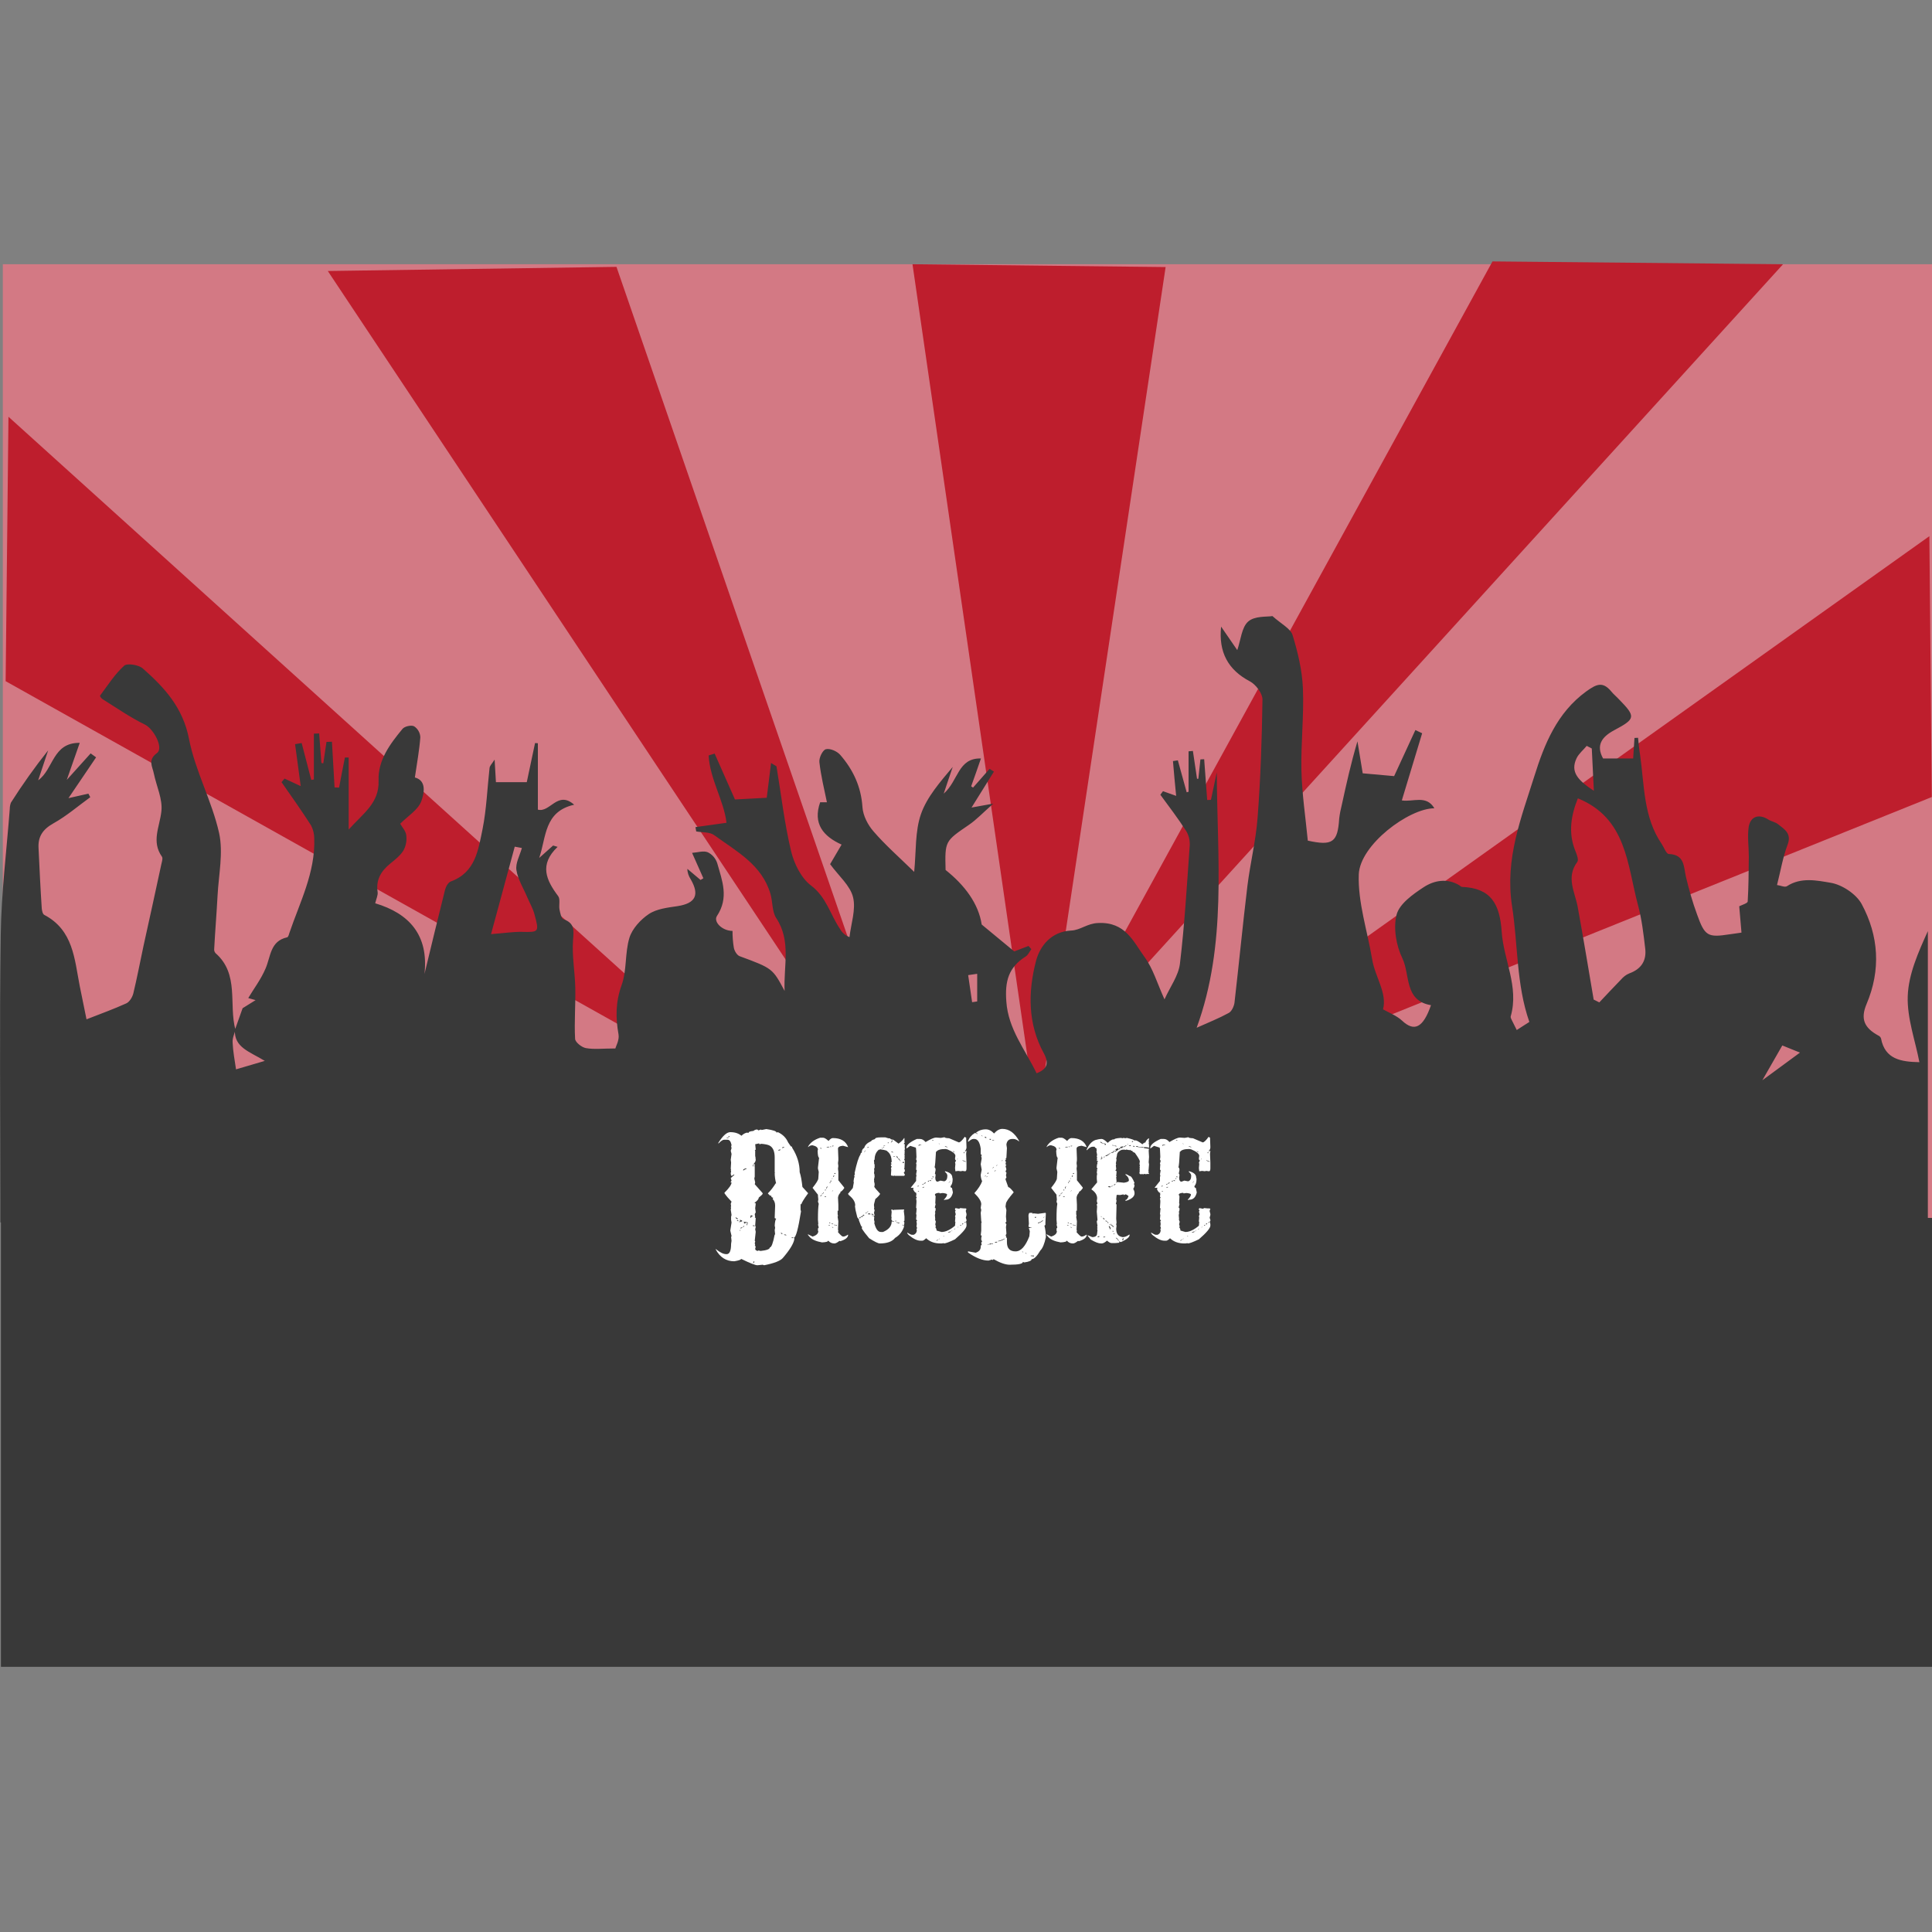<?xml version="1.0" encoding="utf-8"?>
<!-- Generator: Adobe Illustrator 15.0.0, SVG Export Plug-In . SVG Version: 6.00 Build 0)  -->
<!DOCTYPE svg PUBLIC "-//W3C//DTD SVG 1.1//EN" "http://www.w3.org/Graphics/SVG/1.1/DTD/svg11.dtd">
<svg version="1.1" id="Layer_1" xmlns="http://www.w3.org/2000/svg" xmlns:xlink="http://www.w3.org/1999/xlink" x="0px" y="0px"
	 width="800px" height="800px" viewBox="0 0 800 800" enable-background="new 0 0 800 800" xml:space="preserve">
<rect x="0" y="0" width="800" height="800" fill="#808080" stroke="none"/>
<title>sihouette</title>
<rect x="1.168" y="109.413" fill="#D37984" width="798.832" height="396.457"/>
<polygon fill="#BE1E2D" points="3.504,172.569 2.336,282.06 324.111,462.261 "/>
<polygon fill="#BE1E2D" points="429.397,464.752 482.663,110.581 377.845,109.413 "/>
<polygon fill="#BE1E2D" points="433.524,444.661 738.324,109.413 618.008,108.245 "/>
<polygon fill="#BE1E2D" points="135.734,112.216 385.477,487.803 255.271,110.503 "/>
<polygon fill="#BE1E2D" points="448.943,471.294 799.922,330.03 798.91,222.019 "/>
<path fill="#393939" d="M97.265,426.438c0.935-2.57,1.869-5.218,3.193-8.956l5.374-3.348l-3.037-0.857
	c2.258-3.815,5.295-7.787,7.164-12.227c2.181-4.983,1.869-11.369,8.956-12.927c0.39-0.078,0.701-1.012,0.857-1.635
	c4.361-12.849,10.824-25.153,10.357-39.249c0-1.869-0.467-3.816-1.324-5.451c-3.894-6.074-8.099-11.993-12.226-17.911l1.246-1.479
	l6.697,3.115c-0.779-5.841-1.558-11.604-2.336-17.366l2.726-0.467l3.971,15.264l1.09-0.156v-19.001l2.181-0.078l0.935,12.226
	l0.778,0.156c0.467-2.959,0.857-5.918,1.324-8.878l2.258-0.078c0.389,6.308,0.701,12.616,1.09,18.923l1.869,0.078
	c0.779-4.127,1.558-8.333,2.414-12.46h1.558v29.826c6.152-6.853,12.693-10.98,12.382-20.248c-0.312-8.488,4.75-15.185,9.89-21.415
	c0.856-1.09,3.66-1.713,4.828-1.09c1.558,1.012,2.492,2.726,2.57,4.517c-0.389,5.374-1.402,10.747-2.258,16.665
	c4.984,1.324,3.816,6.697,2.648,9.89c-1.402,3.582-5.529,6.074-8.722,9.267c0.779,1.402,2.258,2.959,2.492,4.672
	c0.312,2.181-0.078,4.361-1.09,6.308c-1.324,2.181-3.504,3.894-5.529,5.529c-3.816,3.115-5.997,6.697-5.218,11.837
	c0.156,1.246-0.545,2.726-1.012,4.595c14.095,4.205,22.194,13.161,20.403,29.28c2.804-11.603,5.607-23.207,8.488-34.731
	c0.312-1.324,1.246-3.115,2.414-3.583c10.279-3.738,11.37-13.161,13.161-21.727c1.635-8.254,1.947-16.82,2.881-25.231
	c0.078-0.935,1.012-1.791,2.103-3.504c0.234,3.738,0.39,6.464,0.545,9.345h12.771c1.09-5.062,2.259-10.668,3.427-16.197l1.168,0.078
	v27.49c5.062,1.401,8.177-8.099,15.03-2.025c-12.538,2.803-11.525,13.55-14.485,22.038l5.763-5.14l1.869,0.545
	c-7.787,7.398-4.672,13.861,0.233,20.403c0.935,1.246,0.234,3.66,0.545,5.529c0.312,1.479,0.701,3.738,1.713,4.049
	c4.672,1.713,4.205,4.595,3.894,8.722c-0.467,6.464,0.779,13.005,0.935,19.546c0.156,7.088-0.467,14.174-0.078,21.26
	c0.078,1.402,2.726,3.505,4.439,3.816c3.426,0.623,7.009,0.155,12.226,0.155c0.156-0.778,1.713-3.426,1.324-5.763
	c-1.246-7.008-1.246-13.395,1.246-20.402c2.258-6.152,1.324-13.395,3.271-19.702c1.168-3.738,4.595-7.476,7.943-9.734
	c3.349-2.258,7.943-2.726,12.071-3.349c7.32-1.168,9.111-4.595,5.373-11.058c-0.856-1.324-1.401-2.804-1.401-4.361l5.451,4.594
	l1.168-0.701c-1.324-3.037-2.726-6.074-4.672-10.513c2.336-0.156,4.75-1.012,6.542-0.233c1.869,0.935,3.271,2.57,3.894,4.594
	c2.024,7.165,4.906,14.173-0.156,21.805c-1.479,2.258,1.947,6.074,6.463,6.152c0,2.336,0.156,4.595,0.545,6.931
	c0.233,1.324,1.246,3.037,2.337,3.504c13.705,5.062,13.705,5.062,18.689,14.407c-0.468-10.513,2.804-20.714-3.505-30.215
	c-1.713-2.648-1.401-6.62-2.336-9.89c-3.504-12.148-14.095-17.678-23.284-24.375c-1.869-1.402-4.984-1.09-7.476-1.558l-0.312-1.791
	l12.849-1.791c-1.012-9.034-6.853-17.989-7.398-27.879l2.492-0.779c2.803,6.386,5.607,12.693,8.411,19.001l13.16-0.701
	c0.623-4.75,1.168-9.267,1.791-14.407c1.636,1.09,2.259,1.246,2.259,1.479c1.946,11.681,3.271,23.44,5.996,34.888
	c1.246,5.295,4.205,11.292,8.333,14.407c6.386,4.828,7.942,12.07,11.992,17.989c0.856,1.558,2.259,2.726,3.894,3.349
	c0.623-5.529,2.726-11.447,1.479-16.509c-1.168-4.828-5.918-8.8-9.5-13.706l4.75-8.099c-7.554-3.426-11.992-8.644-8.878-17.521
	h2.804c-1.168-5.607-2.492-11.058-3.115-16.587c-0.233-1.791,1.324-4.984,2.648-5.373c1.713-0.467,4.594,0.778,5.918,2.258
	c5.373,6.152,8.722,13.238,9.268,21.727c0.233,3.504,2.258,7.398,4.594,10.046c4.828,5.607,10.436,10.513,16.821,16.743
	c0.856-8.566,0.312-16.743,2.804-23.907c2.491-7.165,8.021-13.394,13.16-19.546c-1.09,3.115-2.103,6.23-3.738,11.058
	c6.152-5.373,5.841-14.796,15.42-14.562c-1.324,3.816-2.648,7.709-4.05,11.525l0.778,0.545l6.854-7.788l1.791,1.168
	c-3.037,4.829-6.074,9.734-9.268,14.874l9.034-1.635c-4.361,3.816-7.009,6.697-10.124,8.8c-9.89,6.775-9.968,6.619-9.656,18.689
	c7.943,6.308,13.628,13.939,14.952,22.583l13.472,11.136l5.918-2.258l1.169,1.324c-0.779,1.012-1.324,2.414-2.337,3.037
	c-7.164,4.517-8.644,10.279-8.021,18.612c0.778,11.447,7.709,19.779,12.537,29.747c3.895-1.557,5.451-3.737,3.037-8.177
	c-6.774-12.304-6.619-25.542-3.271-38.392c1.636-6.152,6.308-12.148,14.562-12.538c3.816-0.156,6.619-2.959,11.136-3.115
	c11.292-0.545,14.562,7.631,19.235,14.095c3.504,4.75,5.218,10.824,8.255,17.521c2.336-5.217,5.763-9.734,6.386-14.718
	c1.946-16.198,2.881-32.551,4.049-48.827c0.156-2.103-0.312-4.283-1.401-6.074c-3.349-5.217-7.087-10.124-10.747-15.107l1.091-1.479
	l5.451,1.947c-0.468-4.75-0.935-9.579-1.324-14.407l2.024-0.312l3.66,13.239l0.779-0.234v-16.743l1.791-0.156l1.713,11.525h0.545
	c0.312-2.648,0.546-5.374,0.857-8.021l1.557-0.078l1.246,16.899l1.558-0.078l2.414-11.37c0.156,35.511,4.283,71.255-8.332,105.753
	c5.062-2.259,9.345-3.972,13.316-6.152c1.168-0.623,2.103-2.648,2.336-4.127c1.869-16.198,3.427-32.396,5.373-48.516
	c1.169-9.422,3.505-18.768,4.206-28.19c1.245-16.276,1.791-32.629,2.024-48.983c0-2.492-2.726-6.152-5.218-7.476
	c-9.033-4.75-13.005-12.07-11.915-22.661l6.697,9.734c1.479-4.283,1.791-9.423,4.517-11.837s7.788-1.869,10.046-2.259
	c3.66,3.271,7.476,5.14,8.333,7.866c2.18,7.086,3.972,14.64,4.283,22.038c0.467,11.292-0.857,22.662-0.623,33.953
	c0.233,9.734,1.713,19.469,2.647,29.125c10.279,2.258,12.382,0.701,13.005-9.189c0.233-1.947,0.623-3.816,1.09-5.685
	c1.869-8.566,3.738-17.054,6.464-26.244c0.701,4.205,1.401,8.488,2.181,13.239l13.005,1.168l8.8-19.079l2.804,1.324
	c-2.726,9.111-5.529,18.223-8.411,27.801c4.595,0.779,10.124-2.414,13.473,3.271c-10.513,0-30.838,15.108-31.306,27.412
	c-0.39,11.604,3.582,23.362,5.529,35.043c1.168,7.321,6.308,14.018,4.517,20.792c2.647,1.479,5.685,2.647,7.865,4.673
	c5.062,4.75,8.722,3.037,11.992-6.387c-11.136-1.868-8.565-12.537-11.836-19.39c-2.57-5.295-3.816-12.538-2.414-18.067
	c1.168-4.517,6.774-8.488,11.291-11.447c4.205-2.726,9.579-3.816,14.641-0.779c0.39,0.234,0.701,0.623,1.09,0.701
	c12.071,0.467,15.73,7.009,16.51,18.612c0.778,11.603,7.242,22.739,3.738,34.966c-0.156,0.545,0.312,1.245,0.545,1.79
	c0.545,1.169,1.168,2.259,1.946,3.895l5.218-3.349c-5.451-15.575-4.672-32.084-7.164-47.971
	c-3.037-19.624,3.815-36.523,9.267-53.889c4.128-13.161,9.345-26.166,21.415-34.966c4.128-2.959,6.775-4.361,10.357-0.078
	c0.935,1.168,2.181,2.18,3.193,3.271c7.086,7.243,7.009,8.099-1.947,12.849c-5.062,2.726-7.632,6.152-4.595,11.682h12.46
	c0.156-2.648,0.39-5.529,0.545-8.488l1.48-0.078c0.233,2.414,0.467,4.828,0.856,7.165c1.791,12.538,1.323,25.698,8.955,36.834
	c0.935,1.401,1.869,4.049,2.882,4.127c6.697,0.234,6.151,5.218,7.164,9.579c1.246,5.218,2.726,10.435,4.595,15.497
	c3.192,8.956,4.438,9.579,13.472,8.177c1.48-0.234,3.037-0.39,4.906-0.701c-0.312-3.427-0.623-7.243-0.935-10.903
	c1.246-0.623,3.427-1.246,3.505-1.947c0.389-6.23,0.389-12.46,0.467-18.612c0-4.049-0.623-8.177-0.078-12.148
	c0.701-4.594,4.283-5.685,8.178-3.193c1.245,0.779,2.881,1.013,4.049,1.947c2.647,2.103,5.685,3.815,3.894,8.488
	c-1.946,5.14-2.881,10.824-4.36,16.665c1.401,0.155,3.271,1.09,4.127,0.467c5.841-3.815,12.46-2.336,18.066-1.401
	c4.751,0.779,10.592,4.672,12.85,8.8c7.087,13.161,8.021,27.256,2.024,41.429c-2.569,6.074-1.012,9.812,4.828,13.005
	c0.546,0.233,1.013,0.701,1.169,1.246c1.635,8.645,8.332,9.656,15.886,9.812c-1.713-8.956-5.14-18.223-4.828-27.334
	s4.361-18.145,8.333-26.944v120.627H0.156v-6.932c0-37.379-0.389-74.837,0.156-112.216c0.233-17.366,2.414-34.732,3.738-52.098
	c0-0.856,0.156-1.713,0.467-2.57c4.75-7.476,9.89-14.718,15.419-21.649L15.809,323.1c6.386-4.517,5.918-15.653,17.21-15.497
	c-1.558,4.517-3.193,9.111-5.373,15.341l9.89-10.98l2.258,1.635l-11.447,16.899l8.254-1.869l0.779,1.479
	c-5.062,3.66-9.812,7.788-15.263,10.825c-4.439,2.492-6.463,5.529-6.152,10.357c0.389,8.254,0.779,16.587,1.324,24.842
	c0.078,0.934,0.389,2.414,1.09,2.726c11.993,6.308,12.459,18.3,14.64,29.436c0.935,4.596,1.869,9.189,2.804,13.784
	c5.996-2.336,11.37-4.283,16.509-6.619c1.324-0.623,2.492-2.569,2.881-4.128c1.557-6.463,2.803-13.082,4.205-19.624
	c2.492-11.292,4.984-22.583,7.398-33.875c0.233-1.012,0.701-2.492,0.233-3.115c-4.438-6.308-0.934-12.304-0.233-18.69
	c0.623-5.062-2.025-10.435-3.115-15.73c-0.545-2.881-2.648-5.607,1.324-8.488c2.881-2.181-1.558-10.124-4.984-11.759
	c-6.074-2.959-11.759-6.931-17.522-10.513c-0.545-0.312-1.246-1.324-1.09-1.479c3.192-4.283,6.074-8.878,9.968-12.382
	c1.246-1.168,5.996-0.389,7.709,1.09c9.033,7.943,16.665,16.276,19.157,29.203c2.57,13.238,9.501,25.698,12.46,38.937
	c1.791,8.177-0.156,17.21-0.623,25.776c-0.389,7.398-1.012,14.796-1.401,22.194c-0.078,0.623,0.078,1.246,0.545,1.791
	c9.968,8.722,5.374,21.182,8.254,31.773c-0.467,1.713-1.324,3.504-1.168,5.295c0.156,3.66,0.857,7.242,1.402,11.059l11.915-3.505
	C103.417,435.472,96.875,433.759,97.265,426.438z M653.363,330.575c-2.726,6.775-4.205,14.251-0.935,22.039
	c0.545,1.324,1.324,3.504,0.701,4.283c-4.751,6.386-1.013,12.382,0.155,18.612c2.336,12.771,4.439,25.542,6.619,38.392l2.337,1.168
	c2.959-3.115,5.918-6.308,8.955-9.422c0.935-1.091,2.103-2.025,3.427-2.57c4.983-1.791,7.242-5.295,6.619-10.357
	c-0.701-5.996-1.401-12.07-2.959-17.833C673.767,358.065,673.61,338.83,653.363,330.575z M216.101,351.134l-2.959-0.545
	c-3.193,11.915-6.463,23.751-9.812,36.211c5.373-0.389,9.111-1.012,12.849-0.935c6.931,0.156,7.165,0.156,5.14-7.242
	c-0.623-2.414-1.947-4.672-2.959-7.009c-1.558-3.738-3.894-7.398-4.517-11.292C213.375,357.442,215.244,354.249,216.101,351.134z
	 M659.982,327.46c-0.312-6.853-0.623-12.226-0.856-17.522l-2.103-1.09c-1.402,1.713-3.271,3.193-4.205,5.14
	C650.093,319.751,653.519,323.177,659.982,327.46z M729.758,447.309l15.574-11.447l-7.32-2.96L729.758,447.309z M404.634,403.232
	l-3.738,0.545l1.636,11.213l2.103-0.311V403.232z"/>
<rect x="0.389" y="504.312" fill="#393939" width="800.156" height="185.885"/>
<g>
	<path fill="#FFFFFF" d="M317.316,467.521c2.826,0.414,4.24,0.901,4.24,1.462l0.548-0.183c1.998,0.926,3.411,2.339,4.239,4.239
		l1.133,1.645c0.366,0,0.549,0.195,0.549,0.585c2.071,3.24,3.106,6.615,3.106,10.124c0.463,1.315,0.84,3.35,1.133,6.104l2.375,2.595
		c-1.852,2.534-2.777,4.057-2.777,4.568h-0.183l-0.183-0.183v2.412l0.183,0.73c-1.145,7.237-2.132,10.855-2.96,10.855l0.183,0.183
		v0.548c-0.341,1.853-1.937,4.435-4.788,7.748c-1.047,1.171-3.618,2.156-7.711,2.961l-0.585-0.22l-2.193,0.22
		c-0.877,0-3.082-0.865-6.615-2.595h-0.183c0,0.316-0.926,0.634-2.777,0.95c-3.387,0-5.97-1.669-7.749-5.007h0.183
		c1.657,1.364,3.07,2.047,4.24,2.047h0.183c1.219,0,1.828-1.426,1.828-4.276l0.183-1.243l-0.183-1.644l0.183-0.184v-0.183
		l-0.512-2.229l0.512-3.326l-0.183-1.133v-1.243l0.183-0.767l-0.329-2.193l0.146-0.768l-0.146-0.183v-0.183l0.146-0.183v-0.146
		l-0.146-0.95l0.329-0.914c-1.243-1.267-2.217-2.424-2.924-3.472v-0.219c1.949-1.925,2.924-3.339,2.924-4.24h-0.329v-0.219
		l0.329-0.512l-0.329-1.097l1.462-1.279v-0.183h-0.183l-0.768,0.511h-0.365l-0.146-0.913v-0.183l0.146-0.731l-0.146-0.584h0.146
		l-0.146-0.512l0.146-2.559l-0.146-1.133l0.329-2.412l-0.329-1.316l0.329-1.06l-0.183-0.949l0.183-0.184v-0.183
		c-0.292-1.462-0.84-2.193-1.645-2.193h-1.461c-0.536,0-1.279,0.5-2.229,1.498h-0.146v-0.182c1.852-2.973,3.509-4.459,4.971-4.459
		c1.9,0,3.436,0.499,4.605,1.498c0.779-0.755,1.571-1.193,2.375-1.315l0.585,0.183v-0.183c0-0.316,0.67-0.549,2.01-0.694
		c0.463-0.391,0.95-0.585,1.462-0.585h0.183l0.366,0.365l1.133-0.365l0.183,0.183h0.183L317.316,467.521z M300.906,471.029v0.184
		h0.731v-0.184H300.906z M301.637,470.481v0.366h0.219l0.365-0.366H301.637z M304.598,504.033v0.183
		c0.049,0.243,0.354,0.475,0.914,0.694v-0.329L304.598,504.033z M305.183,505.275v0.22l0.512,0.183v-0.402H305.183z
		 M306.242,505.093l0.366,0.585l-0.548,0.184v0.182h0.183l1.133-0.365C307.375,505.409,306.998,505.215,306.242,505.093z
		 M306.242,509.552v0.183l0.366-0.365v-0.184L306.242,509.552z M306.608,508.419v0.219h0.219l0.548-0.219v-0.183h-0.182
		L306.608,508.419z M307.558,508.054h0.329l0.365-0.365h-0.365L307.558,508.054z M307.741,484.443v0.219h0.146
		c0.414-0.365,0.792-0.548,1.133-0.548v-0.366C308.167,483.969,307.741,484.2,307.741,484.443z M307.887,505.861v0.182h0.365v0.183
		l-0.183,0.184v0.182h0.584v-0.365l0.731,0.184h0.366v-0.184l-1.681-0.364H307.887z M309.203,507.177v0.146h0.182l0.183-0.731
		C309.325,506.591,309.203,506.786,309.203,507.177z M310.848,503.266l-0.183,0.95h0.366v-0.366c0.39,0,0.584-0.134,0.584-0.401
		l-0.219-0.183H310.848z M311.798,482.25v0.768h0.183v-0.768H311.798z M311.798,507.322v0.366h0.73v-0.184L311.798,507.322z
		 M312.163,522.271l-0.365,0.694h0.365l0.183-0.512v-0.183H312.163z M312.711,473.808l0.219,2.192l-0.402,0.403l0.183,0.108v2.084
		l0.219,1.279h-0.219l0.219,0.183v0.183c0,0.535-0.317,1.145-0.95,1.827h0.548v0.549l-0.182,0.182l0.182,0.22v4.203l-0.182,0.768
		l0.365,1.645l-0.183,0.73l3.29,3.729v0.183c-0.024,0.243-0.572,0.792-1.645,1.645c0,0.609-0.609,1.341-1.827,2.192
		c0.39,0,0.584,0.123,0.584,0.366l-0.219,1.827l0.219,1.718l-0.402,0.695l0.183,1.132l-0.183,0.184l0.402,0.365l-0.219,3.106
		l0.219,0.549l-0.219,0.95l0.219,1.06l-0.402,3.728l0.183,0.184v0.182l-0.183,0.549l0.183,0.877l-0.183,0.184l0.402,0.401
		l-0.219,0.914c0,0.487,0.366,0.791,1.096,0.913l0.183-0.183h0.183l0.768,0.183c2.558-0.268,3.837-0.756,3.837-1.462
		c0.658,0,1.328-1.778,2.01-5.336h0.183l-0.183-1.827l0.183-0.95l-0.183-0.914c0.097-1.56,0.292-2.485,0.585-2.777v-0.146
		c-0.39,0-0.585-0.122-0.585-0.365l0.183-4.971c0-1.193-0.353-2.12-1.06-2.777l0.183-0.184v-0.365c-0.512,0-0.768-0.316-0.768-0.95
		l-0.183,0.184h-0.183l-0.95-0.878v-0.183c1.194-1.194,2.253-2.558,3.179-4.094h0.183c-0.39-1.51-0.585-2.923-0.585-4.239h0.183
		l-0.183-0.183v-6.287c0-2.582-0.731-4.238-2.193-4.97c-0.633-0.317-1.73-0.548-3.29-0.694l-0.768,0.183l-0.182-0.183v-0.184
		L312.711,473.808z M322.287,476.184v0.22h0.402l0.512-0.22V476h-0.329L322.287,476.184z M323.201,510.465l0.548,0.549h0.183v-0.366
		L323.201,510.465z M323.932,475.087v0.365l0.768-0.365v-0.183h-0.183L323.932,475.087z M324.699,511.196v0.183l0.914,0.183
		c0-0.243-0.183-0.365-0.548-0.365H324.699z M327.842,512.329v0.329h0.694v-0.183L327.842,512.329z"/>
	<path fill="#FFFFFF" d="M340.817,471.103c0.536,0,1.291,0.451,2.266,1.353c0.633-0.805,1.23-1.206,1.791-1.206
		c3.265,0,5.373,1.255,6.323,3.765l-2.12-0.585c-1.389,0.122-2.083,0.524-2.083,1.206l0.146,3.911v0.877l-0.146,1.206l0.146,1.206
		l-0.146,1.061l0.146,1.353v3.471l2.412,2.997v0.293c-0.707,0.998-1.267,1.498-1.681,1.498l0.183,0.183v0.146
		c-0.609,0.536-0.962,1.23-1.061,2.083l0.146,2.852v2.558h-0.292v1.39l0.146,0.877l-0.146,0.146v0.146l0.292,1.827l-0.146,3.472
		l0.146,0.439l-0.146,0.584c1.048,1.219,1.742,1.828,2.083,1.828c0.585,0,1.243-0.256,1.974-0.768h0.146
		c0,1.146-1.109,2.047-3.326,2.705l-0.146-0.146h-0.146c-0.877,0.706-1.571,1.06-2.083,1.06c-1.048,0-1.901-0.402-2.559-1.206
		c0,0.438-0.853,0.694-2.558,0.768c-2.461-0.438-4.167-1.194-5.117-2.266l-0.768-0.914l0.146-0.146l1.828,0.914
		c1.583-0.487,2.375-1.242,2.375-2.267l-0.146-0.146v-0.914l0.329-0.438l-0.329-1.206l0.146-0.146l-0.146-1.827V504.8
		c0-3.069,0.109-5.178,0.329-6.322l-0.329-0.877l0.146-0.914l-0.146-1.498v-0.476l-2.229-2.851c1.583-1.974,2.375-3.277,2.375-3.91
		l0.183-2.704l-0.329-1.353v-0.439l0.475-4.093c-0.341,0-0.548-0.951-0.621-2.852l0.146-0.438c0-0.901-0.743-1.511-2.229-1.827
		h-0.183c-0.609,0-1.157,0.257-1.645,0.768v-0.293c0.926-1.632,2.583-2.838,4.971-3.618H340.817z M339.611,475.307
		c0,0.219,0.146,0.328,0.438,0.328h0.146v-0.183L339.611,475.307z M339.611,495.188v0.146h0.292l0.475-0.621v-0.146l-0.622,0.622
		H339.611z M340.378,494.274v0.146h0.292l0.439-0.585v-0.146c-0.146,0-0.292,0.195-0.439,0.585H340.378z M341.401,495.48v0.146
		h0.622v-0.293L341.401,495.48z M341.731,492.483l-0.146,0.438h0.292v-0.438H341.731z M342.462,491.277l-0.292,0.585v0.292h0.146
		l0.292-0.73v-0.146H342.462z M342.315,475.014v0.146l1.06-0.146v-0.146h-0.622L342.315,475.014z M343.083,507.213v0.146
		l0.584,0.146c0-0.194-0.146-0.292-0.438-0.292H343.083z M343.375,506.152v0.293h0.438v-0.146L343.375,506.152z M343.667,489.45
		l-0.146,0.475h0.292v-0.475H343.667z M343.667,474.721l0.292,0.293h0.146v-0.293H343.667z M343.96,488.866l-0.146,0.438h0.292
		l0.183-0.438H343.96z M344.289,506.628v0.146l0.585,0.146h0.146v-0.146l-0.584-0.146H344.289z M344.435,488.098v0.146l0.292-0.292
		v-0.146L344.435,488.098z M344.581,474.429v0.292l0.585-0.146v-0.146H344.581z M344.581,493.215v0.146l0.438-0.439h-0.146
		L344.581,493.215z M344.581,507.979v0.293l0.585,0.146L344.581,507.979z M345.166,486.745l-0.146,0.476v0.146h0.146l0.329-0.622
		H345.166z M345.495,485.832v0.329l0.438-0.146v-0.328L345.495,485.832z M345.495,507.066v0.292h0.731l0.146,0.146h0.146v-0.292
		h-0.731l-0.146-0.146H345.495z"/>
	<path fill="#FFFFFF" d="M364.756,470.957h1.864c0.73,0.292,1.401,0.438,2.01,0.438c0,0.292,0.427,0.476,1.279,0.548l2.156,1.608
		c1.169-0.853,1.938-1.62,2.303-2.303h0.146v1.572l0.146,0.146v0.146c-0.146,0-0.292,0.194-0.438,0.585
		c0.292,0,0.438,0.085,0.438,0.256v0.438l-0.146,0.146l0.146,0.146v0.146l-0.146,0.146l0.146,0.146v0.731l-0.146,0.841l0.146,0.146
		v0.146l-0.146,0.438l0.146,0.438l-0.292,0.256l0.292,0.292l-0.146,0.731l0.146,0.438l-0.292,0.548l0.292,0.293l-0.146,0.146
		l0.146,0.147v0.146l-0.146,2.741v0.146l-0.146,0.147v0.109l0.292,0.292v0.73l-0.438,0.585l0.438,0.694v0.293l-0.292,0.292h-3.875
		l-0.146-0.146l-0.146,0.146h-0.694l-0.146-0.146h-0.146l-0.146,0.146l-0.146-0.438l0.146-2.303l-0.146-0.146v-0.109l0.292-0.878
		l-0.292-0.292v-0.585h0.292v-0.146l-0.292-0.401v-0.146l0.292-0.292c0-2.12-0.621-3.606-1.864-4.459
		c0-0.244-0.865-0.488-2.595-0.731v-0.109l-0.731,0.255v-0.146c-1.243,0.975-1.864,2.363-1.864,4.166l-0.256,0.293v0.293
		l0.109,1.022l-0.109,0.146l0.256,0.256v1.607h-0.256l0.109,0.695v0.438l-0.109,0.877l0.256,0.841l-0.146,0.146l0.146,0.146v0.293
		l-0.256,1.279l0.109,0.584h-0.109l0.256,1.134v0.584l-0.146,0.585c0,0.244,0.816,1.243,2.449,2.997
		c-0.365,0.634-1.035,1.353-2.01,2.156l-0.548,2.156v0.73l0.109,0.549l-0.109,0.585l0.256,0.584l-0.256,1.134l0.256,1.023
		l-0.256,0.292l-0.731-0.292h-0.146v0.146c0.658,0.073,0.986,0.305,0.986,0.695l-0.109,0.877l0.256,1.132l-0.146,0.147v0.146
		c0.609,2.484,1.523,3.728,2.741,3.728h0.877c2.388-0.999,3.582-2.425,3.582-4.275l0.146-0.147l0.402,0.147h0.438v-0.147
		c-0.755,0-1.133-0.39-1.133-1.169l0.146-0.146l-0.146-0.841l0.146-1.718l-0.146-0.877l0.146-0.146h0.292l0.256,0.292l0.438-0.146
		l4.167-0.146v0.438h-0.146l0.292,2.449v1.718l-0.292,0.439l0.292,0.401l-0.146,0.73v0.438h-0.439v-0.292h-0.256
		c0,0.292,0.183,0.438,0.549,0.438l0.146,0.146v0.146c-0.707,2.096-1.949,3.668-3.728,4.716c-1.194,1.534-3.302,2.302-6.323,2.302
		c-0.707,0-2.181-0.719-4.422-2.156c-1.292-1.511-2.302-2.851-3.034-4.021v-0.292l0.146-0.439h-0.146
		c-0.194,0-0.621-0.95-1.279-2.85l0.146-0.146l-0.731-0.877l-0.731-2.998l-0.256-1.718l0.11-0.146V499.1
		c0-1.414-0.853-2.803-2.559-4.168l-0.438-0.584l2.01-2.412l0.438-2.449l-0.146-0.146c0.097-1.146,0.243-1.815,0.438-2.011
		l-0.146-0.585l0.292-0.584l-0.146-0.402c0.877-4.094,1.681-6.64,2.412-7.639c0.073-0.561,0.268-0.841,0.584-0.841v-0.292
		c0-0.707,0.341-1.279,1.023-1.718c0.269-1.097,1.218-2.01,2.851-2.741c0.098-0.316,0.622-0.597,1.572-0.841
		C362.307,471.2,363.124,470.957,364.756,470.957z M355.875,504.106v0.438l0.548-0.293l-0.146-0.146v-0.146L355.875,504.106z
		 M357.446,502.973c-0.195,0.438-0.39,0.683-0.585,0.731v-0.146l-0.438,0.146v0.256l0.146-0.11h0.292l0.146,0.11h0.146
		c0-0.365,0.244-0.597,0.731-0.694v-0.146L357.446,502.973z M357.739,476.987h0.255v-0.292c0.293,0,0.439-0.098,0.439-0.292h-0.146
		L357.739,476.987z M359.31,501.548c0,0.243-0.292,0.475-0.877,0.694v0.292l1.023-0.841v-0.146H359.31z M359.31,474.978
		l-0.146,0.146v0.146h0.146l0.439-0.146v-0.146H359.31z M359.603,502.388l-0.146,0.439h0.986v-0.146l-0.548-0.293H359.603z
		 M361.028,502.534l-0.146,0.146v0.146l0.731,0.292h0.146v-0.146L361.028,502.534z M365.341,475.27l-0.146,0.146v0.146h0.438
		L365.341,475.27z M365.889,474.831l-0.109,0.146v0.292h0.109l0.146-0.438H365.889z M365.889,474.393v0.146h0.585v-0.146H365.889z
		 M367.643,472.967v0.438h0.146l0.109-0.438H367.643z M368.922,472.967v0.146h0.146c0-0.292,0.146-0.438,0.438-0.438l0.146-0.438
		h-0.146C369.312,472.285,369.117,472.528,368.922,472.967z M369.069,476.841v0.146l0.694,0.292v-0.292l-0.548-0.146H369.069z
		 M370.056,478.705v0.293h0.438v-0.146L370.056,478.705z M370.641,505.567v0.146h0.438v-0.292L370.641,505.567z M370.933,478.559
		l0.585,0.878v0.146h0.255l-0.109-0.146v-0.147l0.109-0.146v-0.146C371.529,478.998,371.25,478.852,370.933,478.559z
		 M371.225,506.115v0.147l0.439,0.146v-0.294H371.225z M371.773,506.263v0.292h0.731v-0.146L371.773,506.263z M371.919,479.729
		v0.256h0.292c0,0.293,0.146,0.438,0.438,0.438v0.293h0.292l-0.731-0.987H371.919z M373.784,481.007v0.586h0.292
		c0.194,0,0.292-0.146,0.292-0.438v-0.147h-0.146v0.293h-0.293v-0.293H373.784z"/>
	<path fill="#FFFFFF" d="M399.477,470.737h0.147c0,0.195,0.145,0.292,0.438,0.292l0.146,4.021c0,0.706-0.292,1.279-0.877,1.718
		l0.146-0.146h0.147l0.145,0.146h0.146v-0.438l0.292,0.292l-0.146,1.169l0.146,3.582v2.449c0,0.779-0.194,1.169-0.583,1.169
		l-1.134-0.146l-0.584,0.146l-1.133-0.146l-1.169,0.146l-0.146-1.316l0.146-1.717l-0.146-0.585l0.439-0.841
		c-0.292-0.098-0.439-0.39-0.439-0.877l0.146-1.023c0-0.877-1.108-1.778-3.326-2.704l-0.841-0.146c-1.973,0-3.216,0.378-3.728,1.133
		h-0.146c-0.195,3.85-0.39,6.007-0.584,6.469c0.219,0,0.365,0.342,0.438,1.024l-0.293,1.57l0.293,0.293l-0.146,0.146l0.146,0.146
		v0.146l-0.146,0.841c0,1.169,0.328,1.754,0.986,1.754l1.169-0.438l1.572,0.292c0.853-0.244,1.279-1.012,1.279-2.304
		c0-0.56-0.329-1.096-0.987-1.606v-0.257h0.146c1.925,0.512,2.887,1.364,2.887,2.559l0.146,0.585v0.146
		c0,1.316-0.292,2.279-0.877,2.888c0,0.463,0.195,0.694,0.585,0.694l0.401,1.9c-0.463,1.998-1.462,2.997-2.997,2.997l-0.731,0.146
		v-0.146c0.877-0.901,1.316-1.62,1.316-2.156c0-0.244-0.537-0.438-1.608-0.585h-0.438l-0.987,0.146l-0.146-0.146v-0.109
		c-1.243,0.073-1.864,0.354-1.864,0.841l0.293,0.584l-0.146,2.998l0.146,0.146v0.146l-0.293,1.169v0.439h0.293v0.84l-0.293,0.878
		l0.147,0.146v0.146l-0.147,0.987l0.147,1.607h-0.147l0.439,1.278l-0.292,0.294l0.146,0.438l-0.146,0.146v0.146l0.292,0.694
		l-0.292,0.292c0.365,0.439,0.548,0.914,0.548,1.426l2.046,0.585c1.682,0,3.545-0.865,5.592-2.596l0.146-1.571l-0.146-0.146v-0.146
		l0.146-1.718l-0.146-0.146v-0.146l0.293-0.876l-0.293-1.134l0.293-0.292l-0.293-0.438v-0.402l0.146-0.146v-0.146l1.572,0.292
		l0.438-0.292l1.462,0.146h0.84l0.146,0.146h0.146l-0.292,0.841v0.146l0.292,1.169v0.402l-0.292,1.169l0.292,0.841v0.438
		c-0.194,0.39-0.487,0.584-0.877,0.584v0.294l0.731-0.439l0.146,1.023v0.548c-0.048,1.048-1.632,2.924-4.751,5.629
		c-2.388,1.146-3.923,1.718-4.605,1.718l-0.146-0.146l-0.694,0.146h-0.585c-2.461,0-4.435-0.719-5.921-2.156
		c-0.707,0.682-1.23,1.022-1.571,1.022h-0.731c-1.389,0-3.009-0.767-4.861-2.302l-0.292-0.292l-0.438-0.586l0.146-0.146
		c0.902,0.585,1.523,0.877,1.864,0.877h0.731c0.853-0.39,1.279-1.022,1.279-1.899l-0.146-0.549l0.292-0.292l-0.292-0.731
		l0.146-0.987l-0.146-1.169l0.292-0.292l-0.438-0.439l0.146-1.863l-0.146-0.402l0.146-1.315v-0.585l0.146-0.146l-0.292-0.548
		l0.146-2.303v-0.585l-0.146-0.877l0.292-0.548c-0.195,0-0.292-0.146-0.292-0.439l0.146-1.023l-0.292-0.292h0.292v-0.109
		c-0.536,0-1.011-0.536-1.425-1.608l0.292-0.292l-0.146-0.146h-1.023v-0.146l2.156-2.704v-1.462l0.146-0.841l-0.146-0.438
		l0.292-1.718c-0.195,0-0.292-0.146-0.292-0.438l0.146-2.01l-0.146-0.146v-0.146l0.292-1.133l-0.292-0.585l0.146-1.023
		c-0.073-2.582-0.17-3.874-0.292-3.874l-2.302-0.73l-1.426,1.022h-0.146v-0.146c0-1.218,1.438-2.461,4.313-3.729h1.315
		c0.829,0,1.596,0.427,2.302,1.279c2.12-1.243,3.558-1.864,4.313-1.864l2.01,0.146l1.572-0.292c0,0.244,0.622,0.39,1.864,0.438
		l4.02,1.718C397.564,473.04,398.38,472.272,399.477,470.737z M380.069,491.021l-0.146,0.146v0.146h0.146l0.439-0.146v-0.146
		H380.069z M380.069,493.325v0.146h0.439v-0.293L380.069,493.325z M380.508,473.917l-0.146,0.402v0.146h0.146l0.292-0.293v-0.109
		l0.146,0.109h0.548v-0.109l-0.694-0.146l-0.146,0.146L380.508,473.917z M382.957,489.706c-0.171,0.39-0.512,0.585-1.023,0.585
		v0.293l1.425-0.732v-0.146H382.957z M381.934,491.862h0.146l0.584-0.256v-0.146h-0.146
		C382.129,491.606,381.934,491.741,381.934,491.862z M384.236,489.012v0.292l0.438-0.146v-0.292L384.236,489.012z M384.821,488.719
		l0.292,0.293h0.548l-0.256-0.293H384.821z M385.662,487.988v0.146h0.438v-0.293L385.662,487.988z M385.954,472.017
		c0,0.195,0.146,0.292,0.439,0.292h0.146v-0.146L385.954,472.017z M386.1,487.147v0.146l0.292,0.256l0.292-0.256l-0.438-0.146H386.1
		z M387.708,513.754v0.11l0.694-0.401v-0.146h-0.146L387.708,513.754z M388.695,473.479l0.292,0.293h0.146l-0.292-0.293H388.695z
		 M388.695,513.17h0.146l0.292-0.293h-0.146L388.695,513.17z M390.559,512h0.146l0.292-0.292h-0.146L390.559,512z M391.29,474.612
		v0.146l0.877,0.293h0.109v-0.146l-0.841-0.292H391.29z M392.569,510.283v0.146h0.146l0.877-0.292v-0.293L392.569,510.283z
		 M392.861,489.706v0.146l0.585-0.693v-0.146L392.861,489.706z M393.885,509.844h0.146l0.292-0.292h-0.146L393.885,509.844z
		 M394.47,476.622l0.694,0.585v-0.293l-0.585-0.292H394.47z M395.018,509.149h0.146l0.438-0.438h-0.146L395.018,509.149z
		 M396.188,480.094h0.146l0.293-0.292h-0.146L396.188,480.094z M396.479,508.272h0.146l0.256-0.293h-0.11L396.479,508.272z
		 M397.613,507.249v0.292l0.438-0.146v-0.146H397.613z M398.636,506.555l-0.292,0.292v0.146h0.292l0.292-0.438H398.636z
		 M398.49,480.387c0,0.195,0.427,0.426,1.279,0.693h0.146v-0.146L398.49,480.387z M399.075,477.061v0.438h0.255v-0.438H399.075z"/>
	<path fill="#FFFFFF" d="M415.046,467.448c2.827,0,5.165,1.705,7.017,5.116h-0.182c-0.78-0.633-1.547-0.95-2.303-0.95h-0.365
		c-1.438,0-2.267,0.768-2.486,2.303l0.22,1.499l-0.22,4.021l-0.364,0.365l0.183,0.183v0.183l-0.365,0.401l0.365,0.549l-0.183,0.95
		l0.364,0.402l-0.364,0.365l0.364,1.352l-0.364,0.951l0.364,0.365v0.365l-0.182,0.768l0.182,0.768v0.183l-0.364,0.585v0.184
		l1.132,3.216c0.439,0,1.195,0.706,2.268,2.119c-2.145,2.51-3.217,4.081-3.217,4.715l-0.183,1.17l0.364,1.498l-0.182,2.668
		l0.182,2.084l-0.364,0.401v0.184l0.364,0.548l-0.182,1.169l0.182,2.448v0.402l-0.364,0.549l0.364,0.401l-0.182,0.184v0.183
		l0.401,0.365v1.718c0,2.534,1.194,3.801,3.582,3.801c2.192,0,4.093-2.083,5.702-6.25l0.182-2.119l-0.365-1.133v-0.183h0.951v-0.366
		l-0.184,0.184h-0.219l-0.731-0.402l0.183-1.133l-0.183-3.399c0.073-0.78,0.257-1.17,0.548-1.17h0.951l0.402,0.402l0.182-0.183
		l1.9,0.183l3.033-0.402l0.184,0.22l-0.184,3.801v0.951l-0.4,0.364c0.389,1.486,0.584,3.07,0.584,4.752
		c-0.584,2.777-1.34,4.604-2.266,5.482c-1.414,2.412-2.619,3.617-3.619,3.617c0,0.609-1.011,1.061-3.033,1.353l-0.584-0.219
		c0,0.779-1.828,1.169-5.482,1.169c-1.755,0-3.973-0.767-6.652-2.303l-0.402,0.402l-0.182-0.219h-0.184l-1.315,0.402
		c-2.461,0-5.251-1.085-8.369-3.254l-0.184-0.182v-0.366h0.184l3.032,0.548c1.391-0.462,2.084-1.278,2.084-2.448
		c0-0.511,0.135-0.768,0.402-0.768l-0.184-0.95l0.365-0.548l-0.365-0.585v-0.768l0.184-0.95l-0.184-0.183h-0.219l0.219-1.9v-3.216
		l0.184-0.184l-0.184-0.585l-0.219-3.436l0.219-1.133l-0.219-0.95l0.219-1.498c0-1.194-0.949-2.717-2.851-4.569
		c1.585-1.754,2.657-3.398,3.216-4.934c-0.389-0.901-0.584-1.791-0.584-2.668l0.402-2.083l-0.402-2.303l0.402-2.448l-0.184-0.768
		v-0.184l0.184-0.182v-0.22l-0.402-0.366v-2.266c-0.39-2.68-1.268-4.021-2.632-4.021h-0.401c-0.561,0-1.256,0.391-2.083,1.17
		l-0.184-0.22c0.537-1.437,1.486-2.57,2.851-3.398h0.184l0.768,0.366h0.182v-0.184l-0.768-0.183
		c1.121-1.023,2.523-1.535,4.203-1.535c1.194,0,2.328,0.572,3.399,1.718C412.732,468.082,413.877,467.448,415.046,467.448z
		 M406.311,470.116l0.365,0.365h0.184l-0.365-0.365H406.311z M407.81,470.664v0.402l0.585,0.183v-0.365L407.81,470.664z
		 M407.81,487.039v0.182l0.401-0.402v-0.183L407.81,487.039z M408.395,487.403h0.182l0.367-0.364h-0.184L408.395,487.403z
		 M409.162,485.503l-0.402,0.585h0.402l0.183-0.585H409.162z M408.943,515.509h0.219l0.365-0.365h-0.183L408.943,515.509z
		 M409.71,471.614v0.22l0.585,0.183v-0.402H409.71z M409.893,514.924l-0.183,0.22v0.183h0.183l0.585-0.183v-0.22H409.893z
		 M410.844,514.778l-0.184,0.146v0.22h0.584L410.844,514.778z M410.844,472.017v0.183h0.767v-0.183H410.844z M411.025,483.603v0.183
		l0.585-0.548h-0.183L411.025,483.603z M411.793,484.918v0.22l0.585-0.585h-0.183L411.793,484.918z M411.977,514.376v0.183h0.401
		l0.548-0.183v-0.183h-0.365L411.977,514.376z M412.561,482.652v0.183l0.365-0.365v-0.184L412.561,482.652z M413.328,513.828v0.183
		h0.184c0.975-0.17,1.863-0.548,2.668-1.134h-0.183C414.681,513.511,413.791,513.828,413.328,513.828z M414.645,480.752h0.182
		l0.402-0.365h-0.183L414.645,480.752z M423.196,518.177l0.366,0.366h0.182l-0.365-0.366H423.196z M424.512,518.725l0.402,0.402
		h0.184l-0.402-0.402H424.512z M426.814,519.895v0.183l1.316,0.184v-0.366H426.814z M428.495,503.923v0.402l0.585-0.219v-0.184
		H428.495z M429.848,506.226v0.365c1.243-0.462,1.938-0.9,2.084-1.315h-0.184C431.066,505.908,430.433,506.226,429.848,506.226z
		 M432.114,504.106v0.219l0.366-0.402v-0.183L432.114,504.106z"/>
	<path fill="#FFFFFF" d="M439.606,471.103c0.536,0,1.292,0.451,2.266,1.353c0.634-0.805,1.231-1.206,1.791-1.206
		c3.265,0,5.373,1.255,6.323,3.765l-2.12-0.585c-1.389,0.122-2.083,0.524-2.083,1.206l0.146,3.911v0.877l-0.146,1.206l0.146,1.206
		l-0.146,1.061l0.146,1.353v3.471l2.411,2.997v0.293c-0.706,0.998-1.267,1.498-1.681,1.498l0.184,0.183v0.146
		c-0.609,0.536-0.963,1.23-1.061,2.083l0.146,2.852v2.558h-0.293v1.39l0.146,0.877l-0.146,0.146v0.146l0.293,1.827l-0.146,3.472
		l0.146,0.439l-0.146,0.584c1.048,1.219,1.742,1.828,2.083,1.828c0.585,0,1.242-0.256,1.974-0.768h0.146
		c0,1.146-1.108,2.047-3.326,2.705l-0.146-0.146h-0.146c-0.877,0.706-1.572,1.06-2.083,1.06c-1.048,0-1.9-0.402-2.559-1.206
		c0,0.438-0.854,0.694-2.558,0.768c-2.462-0.438-4.167-1.194-5.118-2.266l-0.768-0.914l0.146-0.146l1.828,0.914
		c1.583-0.487,2.375-1.242,2.375-2.267l-0.146-0.146v-0.914l0.329-0.438l-0.329-1.206l0.146-0.146l-0.146-1.827V504.8
		c0-3.069,0.109-5.178,0.329-6.322l-0.329-0.877l0.146-0.914l-0.146-1.498v-0.476l-2.229-2.851c1.583-1.974,2.375-3.277,2.375-3.91
		l0.184-2.704l-0.329-1.353v-0.439l0.474-4.093c-0.34,0-0.548-0.951-0.621-2.852l0.147-0.438c0-0.901-0.743-1.511-2.229-1.827
		h-0.184c-0.609,0-1.158,0.257-1.645,0.768v-0.293c0.926-1.632,2.583-2.838,4.971-3.618H439.606z M438.4,475.307
		c0,0.219,0.146,0.328,0.438,0.328h0.146v-0.183L438.4,475.307z M438.4,495.188v0.146h0.293l0.476-0.621v-0.146l-0.623,0.622H438.4z
		 M439.169,494.274v0.146h0.291l0.438-0.585v-0.146c-0.146,0-0.292,0.195-0.438,0.585H439.169z M440.191,495.48v0.146h0.621v-0.293
		L440.191,495.48z M440.521,492.483l-0.146,0.438h0.292v-0.438H440.521z M441.251,491.277l-0.292,0.585v0.292h0.146l0.293-0.73
		v-0.146H441.251z M441.104,475.014v0.146l1.061-0.146v-0.146h-0.622L441.104,475.014z M441.872,507.213v0.146l0.585,0.146
		c0-0.194-0.146-0.292-0.438-0.292H441.872z M442.165,506.152v0.293h0.438v-0.146L442.165,506.152z M442.457,489.45l-0.146,0.475
		h0.293v-0.475H442.457z M442.457,474.721l0.293,0.293h0.146v-0.293H442.457z M442.75,488.866l-0.146,0.438h0.292l0.183-0.438
		H442.75z M443.078,506.628v0.146l0.585,0.146h0.146v-0.146l-0.585-0.146H443.078z M443.225,488.098v0.146l0.293-0.292v-0.146
		L443.225,488.098z M443.371,474.429v0.292l0.584-0.146v-0.146H443.371z M443.371,493.215v0.146l0.438-0.439h-0.146L443.371,493.215
		z M443.371,507.979v0.293l0.584,0.146L443.371,507.979z M443.955,486.745l-0.146,0.476v0.146h0.146l0.33-0.622H443.955z
		 M444.285,485.832v0.329l0.438-0.146v-0.328L444.285,485.832z M444.285,507.066v0.292h0.73l0.146,0.146h0.146v-0.292h-0.73
		l-0.146-0.146H444.285z"/>
	<path fill="#FFFFFF" d="M464.094,471.176l0.877,0.146l0.146-0.146h0.146l0.73,0.146l0.585-0.146
		c2.144,0.488,3.217,0.878,3.217,1.17l0.146-0.146h0.292c0.414,0,1.341,0.536,2.778,1.608h0.146c0-0.243,0.194-0.39,0.584-0.438
		c0-0.195,0.195-0.292,0.585-0.292c0-0.464,0.438-1.048,1.315-1.755l0.146,0.146l-0.146,1.022l0.146,0.586l-0.146,0.146l0.146,1.022
		v1.023c-0.487-0.194-1.219-0.292-2.192-0.292l0.146,0.438l2.047,0.292l-0.146,0.731l0.146,2.631l-0.146,2.193l0.146,0.877
		l-0.146,1.755v0.438l-0.146,0.146l0.146,0.438l-0.146,0.731h0.293v0.292l-0.293,0.293l-0.146-0.146h-0.146l-0.877,0.146
		l-0.146-0.146h-0.146l-0.585,0.146h-0.292l-0.146-0.146l-0.146,0.146h-0.146l-0.146-0.146l-0.146,0.146h-0.293l-0.292-0.293v-0.585
		l0.146-0.584l-0.146-0.146v-0.146l0.146-0.146v-0.147l-0.146-0.146v-0.146l0.146-0.147v-0.146l-0.146-0.585l0.146-0.146v-0.146
		l-0.146-0.878l0.146-1.022c-0.195-0.658-0.829-1.729-1.9-3.216c0-0.195-0.146-0.293-0.438-0.293c0-0.195-0.195-0.293-0.585-0.293
		c0-0.39-0.292-0.584-0.877-0.584v-0.293h-0.292v0.146L466.286,476l-0.146,0.146h-0.146L465.409,476l-0.585,0.146V476
		c-1.559,0.512-2.339,1.341-2.339,2.486l-0.292,1.315l0.146,0.438l-0.293,1.462l0.146,0.438l-0.146,0.438l0.146,1.316v0.291
		l-0.293,0.439v0.146c0.293,0,0.439,0.097,0.439,0.292v0.292l-0.146,1.608l0.146,0.146v0.146l-0.146,0.146v0.146l0.146,1.608v0.292
		l-0.146,0.146v0.146h0.146l0.292-0.293l2.777,0.293c1.365-0.195,2.048-0.536,2.048-1.024c0-0.828-0.488-1.607-1.463-2.339v-0.146
		h0.146c0.342,0,0.878,0.243,1.608,0.73c0.609,0,1.292,0.975,2.048,2.924l-0.293,0.293l0.293,0.73
		c-0.171,0.804-0.366,1.242-0.585,1.315c0.39,0.634,0.585,1.268,0.585,1.901c0,1.291-1.121,2.314-3.363,3.069h-0.438v-0.292
		c0.487,0,0.926-0.536,1.316-1.608c-0.536-0.486-0.975-0.731-1.316-0.731l-0.585,0.293l-0.146-0.146v-0.146l-1.608,0.293v-0.146
		l-0.146,0.146h-0.292l-0.146-0.146l-0.73,0.146v0.293l-0.146,1.461l0.146,0.585l-0.293,1.462h0.293v0.146l-0.146,5.848l0.146,1.608
		l-0.146,0.73l0.146,0.585l-0.146,1.169c0,1.657,0.536,2.729,1.608,3.217l0.877,0.293h0.438c0.633,0,1.462-0.342,2.484-1.023h0.146
		v0.146c0,0.878-1.169,1.852-3.508,2.924v-0.146l-0.146,0.146h-0.146l-0.584-0.292v0.146l0.146,0.439h-0.146l-1.608,0.146h-1.462
		c-0.487,0-1.12-0.341-1.9-1.023c-0.877,0.78-1.609,1.17-2.192,1.17h-0.293c-1.048,0-2.461-0.536-4.24-1.608l-1.315-1.607v-0.146
		h0.146l1.754,0.731c1.364,0,2.047-0.537,2.047-1.609l0.146-1.169l-0.146-0.731l0.146-0.146v-0.146l-0.146-0.438l0.146-0.438
		l-0.293-1.754l0.293-0.731l-0.293-3.362l0.146-2.192l-0.146-0.438h0.146l-0.146-0.146v-0.293l0.293-0.292l-0.293-1.023l0.146-1.17
		c0-1.363-0.78-2.582-2.339-3.654v-0.146l2.339-2.777l-0.146-1.462v-1.17l0.146-0.877l-0.146-0.585l0.146-1.023l-0.146-0.146
		l0.293-0.293v-0.146l-0.293-0.439v-0.146c0-0.682,0.098-1.218,0.293-1.607l-0.146-0.585c0.292,0,0.438-0.098,0.438-0.292
		c-0.39,0-0.585-0.146-0.585-0.438l0.146-0.146v-0.146l-0.146-0.146v-0.146l0.146-0.146v-0.146l-0.146-0.731l0.146-0.585
		l-0.292-1.462l0.146-0.438l-0.146-0.438l0.146-0.146l-0.146-0.146c-0.488-0.268-0.731-0.511-0.731-0.73h-0.877
		c-0.682,0-1.462,0.487-2.339,1.462l-0.146-0.146c0.901-2.145,2.12-3.508,3.654-4.093c0.999-0.293,1.876-0.439,2.633-0.439
		c0.535,0,1.363,0.536,2.483,1.609c1.049-0.976,1.877-1.463,2.486-1.463l0.146,0.146
		C461.316,471.541,462.242,471.298,464.094,471.176z M454.445,512.11v0.146h0.73v-0.439h-0.146L454.445,512.11z M455.614,472.784
		v0.146l0.293,0.294l0.731,0.292v-0.146l-0.878-0.585H455.614z M456.053,479.51l-0.292,0.584h0.146l0.731-0.584H456.053z
		 M455.761,503.631l0.439,0.439v-0.147l-0.293-0.292H455.761z M455.907,479.07v0.146h0.438v-0.291L455.907,479.07z M456.639,504.216
		v0.293h0.291c0,0.291,0.099,0.438,0.293,0.438l0.146-0.146v-0.146L456.639,504.216z M456.783,473.369
		c0,0.195,0.196,0.292,0.585,0.292l0.147,0.146v0.146l-0.147,0.146h0.438l0.147-0.438L456.783,473.369z M456.783,512.11l0.294,0.292
		l0.584-0.146v-0.146H456.783z M456.93,479.216h0.438v-0.438L456.93,479.216z M457.807,478.486v0.292
		c0.463,0,1.146-0.438,2.048-1.316v-0.146C459.196,477.877,458.515,478.267,457.807,478.486z M457.807,505.386v0.292
		c0.586,0.122,0.877,0.365,0.877,0.731h0.294v-0.146l-1.023-0.877H457.807z M458.831,491.351v0.146l0.73,0.146h0.146l0.293-0.292
		l-0.731-0.146L458.831,491.351z M459.123,507.725v0.146l0.585,1.17h0.146v-0.73c-0.195,0-0.293-0.196-0.293-0.585H459.123z
		 M459.854,506.701v0.292h0.438l-0.146,0.146v0.146l-0.585-0.293h-0.146v0.146c0.877,0.171,1.315,0.462,1.315,0.877h0.585
		L459.854,506.701z M461.9,475.854V476l0.293,0.439l-1.462,0.292l0.146,0.146v0.292h-0.146l-0.146-0.146l-0.584,0.438h0.292
		c0.584-0.097,0.877-0.243,0.877-0.438l-0.146-0.146l0.438-0.146l0.438,0.146c0-0.195,0.146-0.293,0.439-0.293l0.877-0.585v-0.146
		l-0.146-0.146v-0.146l0.146-0.146h-0.146L461.9,475.854z M460.146,491.351h0.146l0.584-0.438h-0.146
		C460.341,491.059,460.146,491.204,460.146,491.351z M460.585,474.1c0,0.195,0.146,0.293,0.438,0.293h0.146v-0.146L460.585,474.1z
		 M460.731,509.625v0.438h0.292l-0.146-0.438H460.731z M461.17,490.766h0.292l0.438-0.438v-0.146
		C461.462,490.376,461.219,490.57,461.17,490.766z M461.17,510.647v0.293l0.146,0.146h0.146l-0.146-0.438H461.17z M461.462,474.393
		v0.146l0.731,0.146h0.146v-0.146l-0.585-0.146H461.462z M462.047,512.549v0.146c0.219,0,0.609,0.39,1.17,1.169h0.146
		c-0.536-0.877-0.927-1.315-1.17-1.315H462.047z M463.363,475.562v0.293h0.438v-0.438L463.363,475.562z M465.264,474.831
		l-0.585-0.146l-1.023,0.438v0.146l1.023,0.146l0.292-0.585l0.146,0.146h0.292c0.683-0.341,1.023-0.585,1.023-0.731h-0.146
		L465.264,474.831z M464.971,512.695l-0.292,0.73l0.146,0.146h0.146l0.293-0.438l-0.146-0.146l0.146-0.146l-0.146-0.146H464.971z
		 M466.725,473.954h0.146l0.292-0.293h-0.146L466.725,473.954z M467.896,474.1c0,0.195-0.147,0.293-0.438,0.293v0.146h0.877
		L467.896,474.1z M468.918,472.491l-0.292,0.438h0.292l0.293-0.291v-0.147H468.918z M469.357,474.393l-0.146,0.438h0.73
		L469.357,474.393z M470.38,474.685v0.146l3.07,0.438v-0.292c-1.657,0-2.485-0.146-2.485-0.438L470.38,474.685z"/>
	<path fill="#FFFFFF" d="M500.459,470.737h0.146c0,0.195,0.146,0.292,0.438,0.292l0.146,4.021c0,0.706-0.293,1.279-0.877,1.718
		l0.146-0.146h0.146l0.146,0.146h0.146v-0.438l0.293,0.292l-0.146,1.169l0.146,3.582v2.449c0,0.779-0.195,1.169-0.585,1.169
		l-1.134-0.146l-0.583,0.146l-1.134-0.146l-1.17,0.146l-0.146-1.316l0.146-1.717l-0.146-0.585l0.438-0.841
		c-0.293-0.098-0.438-0.39-0.438-0.877l0.146-1.023c0-0.877-1.109-1.778-3.326-2.704l-0.841-0.146c-1.974,0-3.216,0.378-3.728,1.133
		h-0.146c-0.195,3.85-0.389,6.007-0.585,6.469c0.221,0,0.366,0.342,0.439,1.024l-0.293,1.57l0.293,0.293l-0.146,0.146l0.146,0.146
		v0.146l-0.146,0.841c0,1.169,0.329,1.754,0.986,1.754l1.169-0.438l1.573,0.292c0.852-0.244,1.278-1.012,1.278-2.304
		c0-0.56-0.328-1.096-0.986-1.606v-0.257h0.146c1.926,0.512,2.889,1.364,2.889,2.559l0.145,0.585v0.146
		c0,1.316-0.291,2.279-0.877,2.888c0,0.463,0.195,0.694,0.586,0.694l0.401,1.9c-0.463,1.998-1.462,2.997-2.997,2.997l-0.73,0.146
		v-0.146c0.877-0.901,1.315-1.62,1.315-2.156c0-0.244-0.536-0.438-1.608-0.585h-0.438l-0.987,0.146l-0.145-0.146v-0.109
		c-1.243,0.073-1.865,0.354-1.865,0.841l0.293,0.584l-0.146,2.998l0.146,0.146v0.146l-0.293,1.169v0.439h0.293v0.84l-0.293,0.878
		l0.146,0.146v0.146l-0.146,0.987l0.146,1.607h-0.146l0.438,1.278l-0.292,0.294l0.146,0.438l-0.146,0.146v0.146l0.292,0.694
		l-0.292,0.292c0.366,0.439,0.548,0.914,0.548,1.426l2.048,0.585c1.682,0,3.545-0.865,5.592-2.596l0.146-1.571l-0.146-0.146v-0.146
		l0.146-1.718l-0.146-0.146v-0.146l0.292-0.876l-0.292-1.134l0.292-0.292l-0.292-0.438v-0.402l0.146-0.146v-0.146l1.571,0.292
		l0.438-0.292l1.463,0.146h0.84l0.146,0.146h0.146l-0.293,0.841v0.146l0.293,1.169v0.402l-0.293,1.169l0.293,0.841v0.438
		c-0.195,0.39-0.488,0.584-0.877,0.584v0.294l0.73-0.439l0.146,1.023v0.548c-0.049,1.048-1.633,2.924-4.751,5.629
		c-2.389,1.146-3.924,1.718-4.605,1.718l-0.146-0.146l-0.694,0.146h-0.586c-2.46,0-4.433-0.719-5.919-2.156
		c-0.708,0.682-1.231,1.022-1.572,1.022h-0.731c-1.388,0-3.008-0.767-4.86-2.302l-0.292-0.292l-0.439-0.586l0.146-0.146
		c0.902,0.585,1.523,0.877,1.864,0.877h0.73c0.854-0.39,1.28-1.022,1.28-1.899l-0.146-0.549l0.292-0.292l-0.292-0.731l0.146-0.987
		l-0.146-1.169l0.292-0.292l-0.438-0.439l0.146-1.863l-0.146-0.402l0.146-1.315v-0.585l0.146-0.146l-0.293-0.548l0.146-2.303v-0.585
		l-0.146-0.877l0.293-0.548c-0.195,0-0.293-0.146-0.293-0.439l0.146-1.023l-0.292-0.292h0.292v-0.109
		c-0.537,0-1.011-0.536-1.426-1.608l0.292-0.292l-0.146-0.146h-1.022v-0.146l2.156-2.704v-1.462l0.146-0.841l-0.146-0.438
		l0.293-1.718c-0.195,0-0.293-0.146-0.293-0.438l0.146-2.01l-0.146-0.146v-0.146l0.293-1.133l-0.293-0.585l0.146-1.023
		c-0.074-2.582-0.171-3.874-0.292-3.874l-2.304-0.73l-1.425,1.022h-0.146v-0.146c0-1.218,1.438-2.461,4.313-3.729h1.315
		c0.828,0,1.596,0.427,2.302,1.279c2.12-1.243,3.558-1.864,4.312-1.864l2.011,0.146l1.571-0.292c0,0.244,0.622,0.39,1.863,0.438
		l4.021,1.718C498.547,473.04,499.362,472.272,500.459,470.737z M481.051,491.021l-0.145,0.146v0.146h0.145l0.44-0.146v-0.146
		H481.051z M481.051,493.325v0.146h0.44v-0.293L481.051,493.325z M481.491,473.917l-0.146,0.402v0.146h0.146l0.292-0.293v-0.109
		l0.146,0.109h0.548v-0.109l-0.694-0.146l-0.146,0.146L481.491,473.917z M483.939,489.706c-0.17,0.39-0.512,0.585-1.023,0.585v0.293
		l1.426-0.732v-0.146H483.939z M482.916,491.862h0.146l0.584-0.256v-0.146H483.5C483.111,491.606,482.916,491.741,482.916,491.862z
		 M485.219,489.012v0.292l0.438-0.146v-0.292L485.219,489.012z M485.804,488.719l0.292,0.293h0.548l-0.255-0.293H485.804z
		 M486.644,487.988v0.146h0.439v-0.293L486.644,487.988z M486.937,472.017c0,0.195,0.146,0.292,0.438,0.292h0.146v-0.146
		L486.937,472.017z M487.083,487.147v0.146l0.292,0.256l0.292-0.256l-0.438-0.146H487.083z M488.69,513.754v0.11l0.695-0.401v-0.146
		h-0.147L488.69,513.754z M489.678,473.479l0.293,0.293h0.145l-0.291-0.293H489.678z M489.678,513.17h0.146l0.291-0.293h-0.145
		L489.678,513.17z M491.541,512h0.146l0.293-0.292h-0.146L491.541,512z M492.272,474.612v0.146l0.877,0.293h0.109v-0.146
		l-0.841-0.292H492.272z M493.551,510.283v0.146h0.146l0.877-0.292v-0.293L493.551,510.283z M493.845,489.706v0.146l0.585-0.693
		v-0.146L493.845,489.706z M494.866,509.844h0.146l0.294-0.292h-0.146L494.866,509.844z M495.451,476.622l0.695,0.585v-0.293
		l-0.585-0.292H495.451z M496,509.149h0.146l0.438-0.438h-0.146L496,509.149z M497.17,480.094h0.146l0.293-0.292h-0.146
		L497.17,480.094z M497.462,508.272h0.146l0.256-0.293h-0.109L497.462,508.272z M498.595,507.249v0.292l0.438-0.146v-0.146H498.595z
		 M499.619,506.555l-0.294,0.292v0.146h0.294l0.291-0.438H499.619z M499.472,480.387c0,0.195,0.428,0.426,1.28,0.693h0.146v-0.146
		L499.472,480.387z M500.058,477.061v0.438h0.256v-0.438H500.058z"/>
</g>
</svg>
